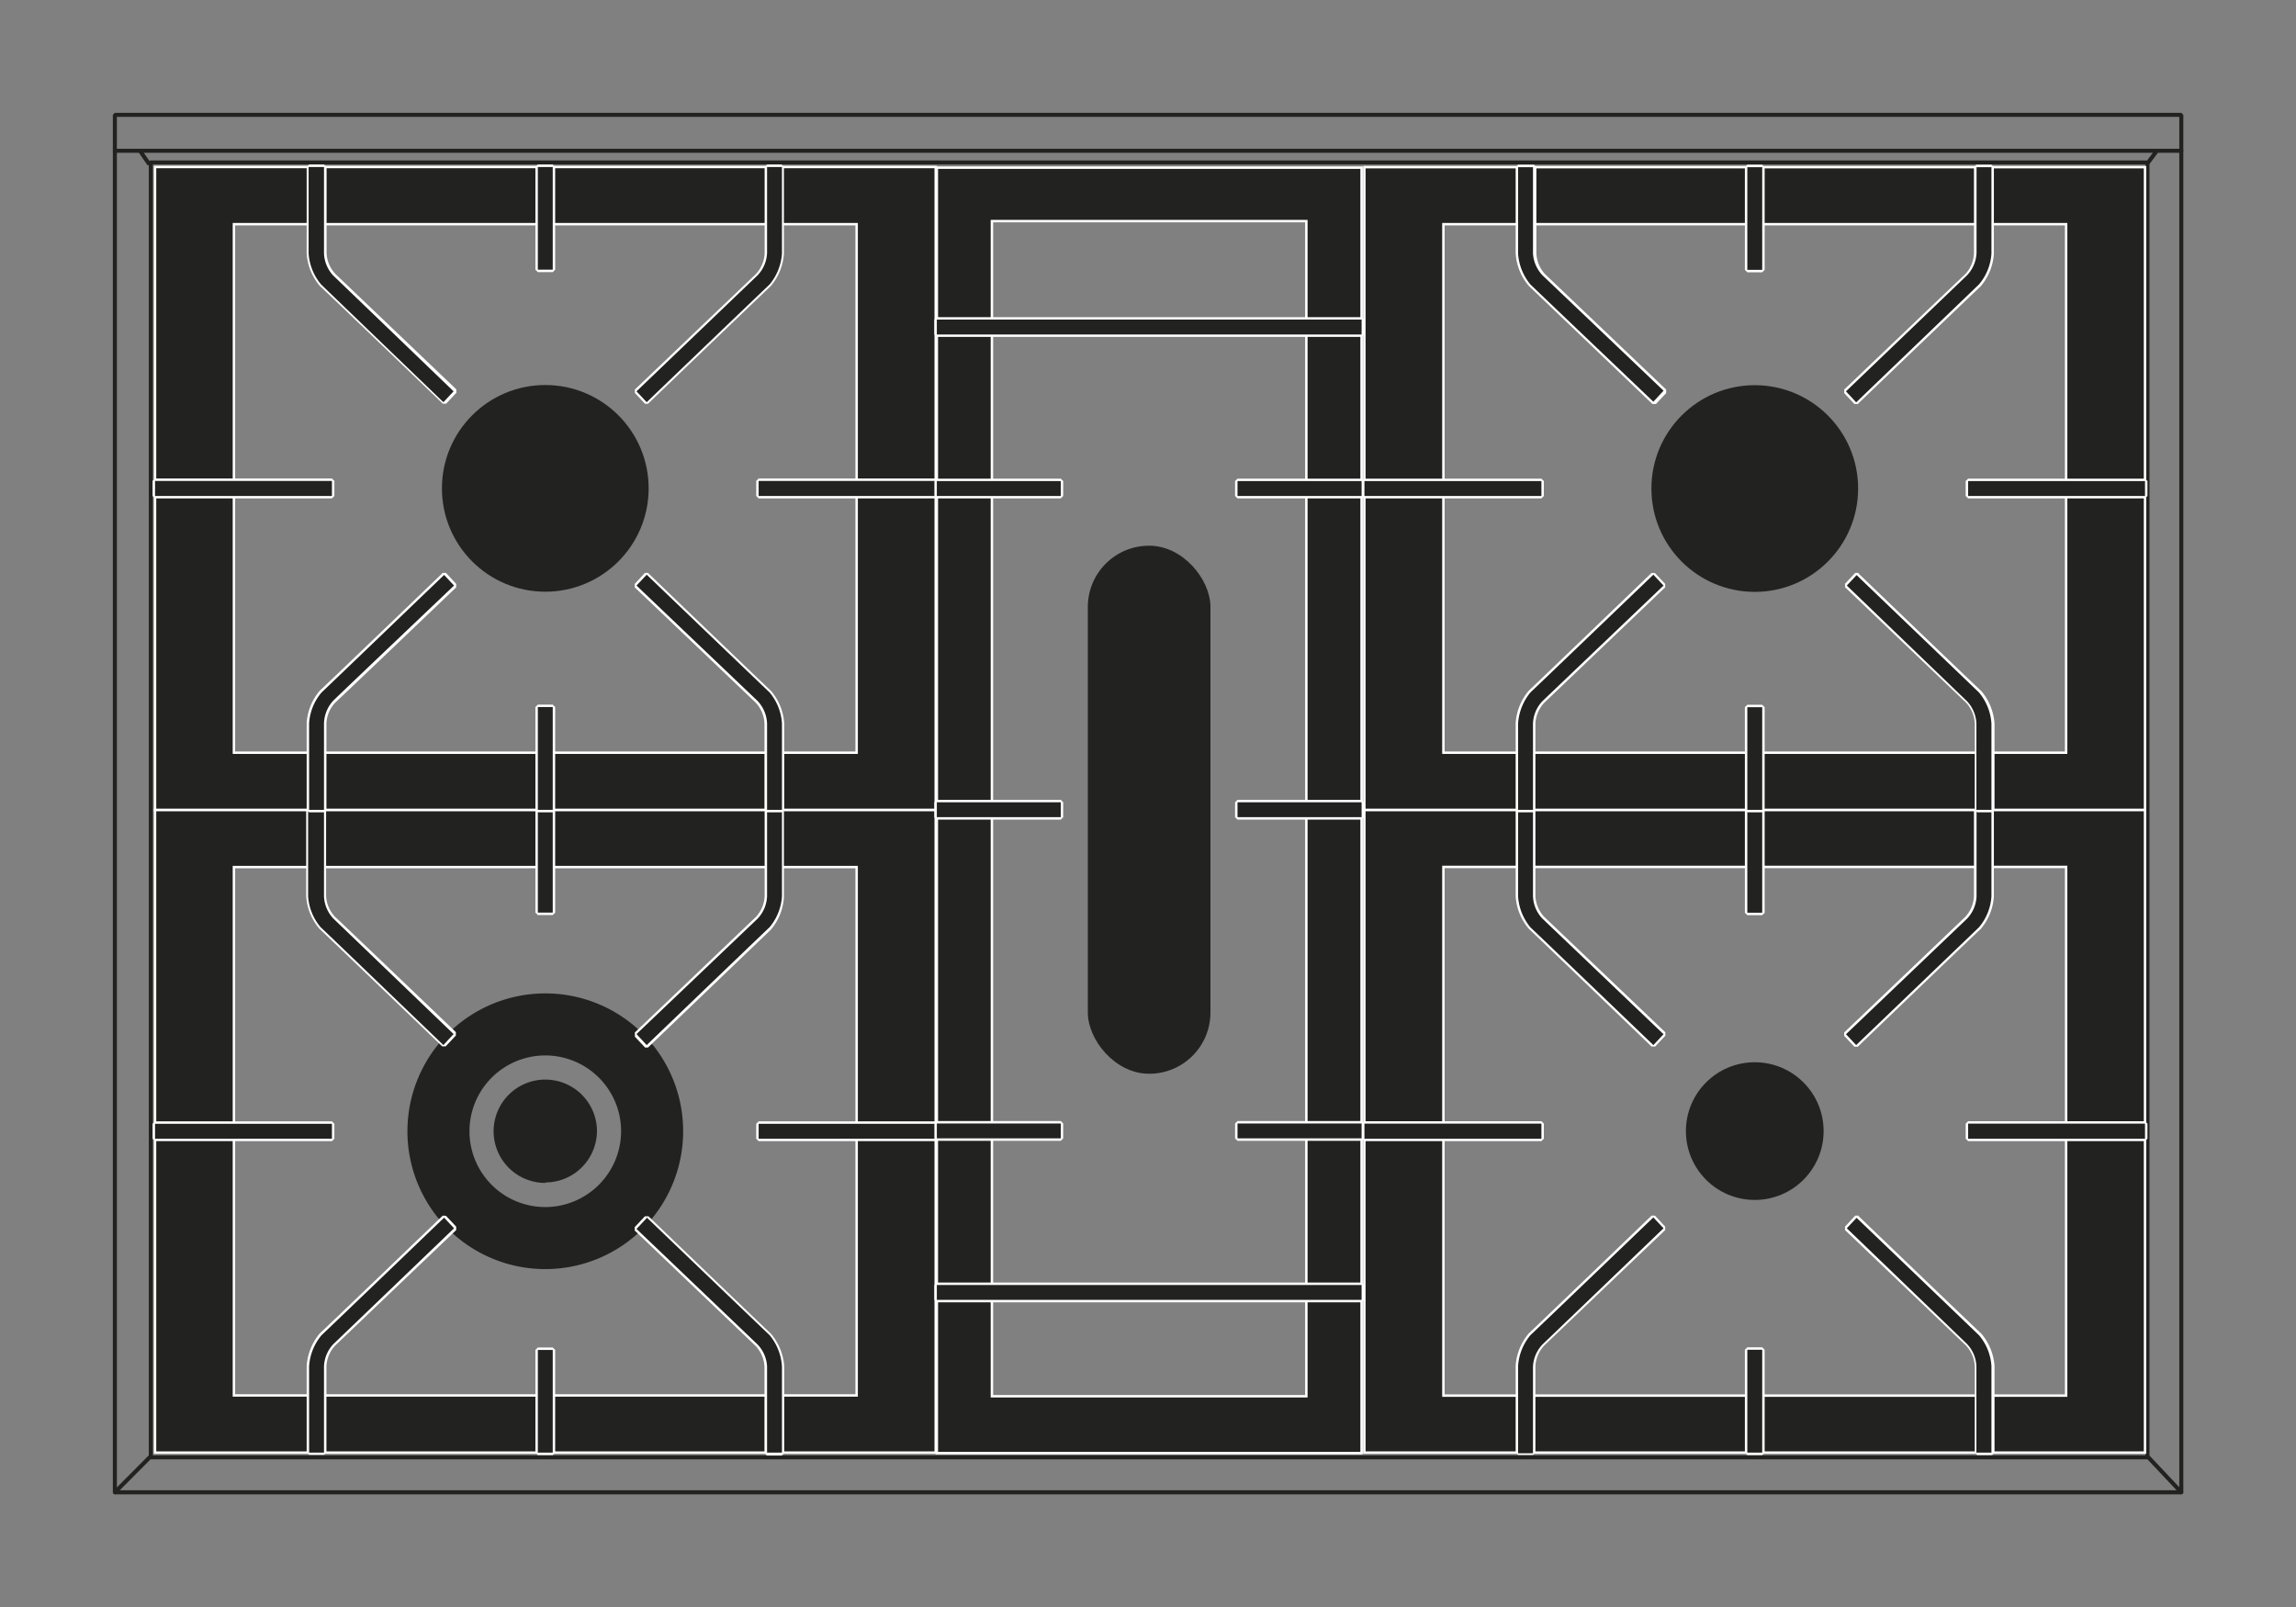 <svg xmlns="http://www.w3.org/2000/svg" viewBox="0 0 141.73 99.21"><rect x="0" y="0" width="141.73" height="99.21" fill="#808080" stroke="none"/><defs><style>.cls-3,.cls-4{fill:#222221}.cls-4{stroke:#fff;stroke-miterlimit:10;stroke-width:.15px}.cls-5{fill:#fff}</style></defs><g id="Piano" fill="none" stroke="#222221" stroke-linecap="round" stroke-width=".25"><path stroke-linejoin="bevel" d="M7.09 7.09h127.56v85.04H7.09z"/><path d="M7.09 9.31h127.56m-125.47.78l-.54-.78m123.92.78l.58-.78M7.09 92.13l2.22-2.23m125.34 2.23l-2.1-2.23M9.31 10.03h123.25v79.94H9.31z" stroke-linejoin="round"/></g><g id="Bruciatori"><path class="cls-3" d="M33.66 61.33a8.51 8.51 0 108.51 8.51 8.5 8.5 0 00-8.51-8.51zm0 13.19a4.68 4.68 0 114.68-4.68 4.69 4.69 0 01-4.68 4.68zm0-1.49a3.19 3.19 0 113.19-3.19A3.19 3.19 0 0133.66 73z"/><path class="cls-4" d="M9.57 50v39.68h48.19V50zm43.31 36.15H14.44V53.53h38.44z"/><path class="cls-3" d="M27.35 64.57c-.07-.07-7.14-6.86-7.58-7.27a3.48 3.48 0 01-.8-2V50l.08-.08H20l.08.08v5.33a2.09 2.09 0 00.56 1.33l7.47 7.13v.11l-.63.67z"/><path class="cls-5" d="M20 50v5.33a2.12 2.12 0 00.59 1.39L28 63.84l-.63.68s-7.13-6.86-7.58-7.28a3.25 3.25 0 01-.77-1.91V50H20m0-.15h-.92l-.18.15v5.33a3.45 3.45 0 00.81 2c.45.42 7.52 7.21 7.59 7.27h.21l.63-.67v-.21c-.07-.07-7.21-6.9-7.47-7.13a2 2 0 01-.54-1.29V50l-.13-.15z"/><path class="cls-3" d="M39.87 64.57l-.63-.67v-.11l7.47-7.13a2 2 0 00.56-1.33V50l.08-.08h.92l.08.08v5.33a3.44 3.44 0 01-.79 2c-.45.41-7.52 7.2-7.59 7.27z"/><path class="cls-5" d="M48.27 50v5.33a3.31 3.31 0 01-.76 1.91c-.45.42-7.59 7.28-7.59 7.28l-.63-.68 7.47-7.12a2.12 2.12 0 00.59-1.39V50h.92m0-.15h-.92l-.15.15v5.33a2 2 0 01-.54 1.28l-7.47 7.13V64l.63.67H40l7.58-7.27a3.44 3.44 0 00.81-2V50l-.15-.15z"/><path class="cls-3" d="M33.2 56.41l-.08-.07V50l.08-.08h.92l.08.08v6.34l-.08.07h-.92z"/><path class="cls-5" d="M34.12 50v6.34h-.92V50h.92m0-.15h-.92l-.15.15v6.34l.15.15h.92l.15-.15V50l-.15-.15z"/><path class="cls-3" d="M46.83 70.38l-.07-.08v-.92l.07-.08h10.93l.07.08v.92l-.07.08H46.83z"/><path class="cls-5" d="M57.76 69.38v.92H46.83v-.92h10.93m0-.15H46.83l-.15.15v.92l.15.15h10.93l.15-.15v-.92l-.15-.15z"/><path class="cls-3" d="M9.57 70.38l-.08-.08v-.92l.08-.08h10.92l.07.08v.92l-.07.08H9.57z"/><path class="cls-5" d="M20.49 69.38v.92H9.57v-.92h10.92m0-.15H9.57l-.15.15v.92l.15.15h10.92l.15-.15v-.92l-.15-.15z"/><path class="cls-3" d="M47.35 89.76l-.08-.08v-5.33a2 2 0 00-.56-1.35c-.26-.23-7.47-7.12-7.47-7.12v-.11l.63-.67H40c.07.07 7.14 6.85 7.59 7.27a3.43 3.43 0 01.79 2v5.34l-.08.08z"/><path class="cls-5" d="M39.92 75.16s7.14 6.85 7.59 7.27a3.36 3.36 0 01.76 1.92v5.33h-.92v-5.33a2.12 2.12 0 00-.59-1.35l-7.47-7.13.63-.67m.11-.11h-.22l-.63.67v.21l7.47 7.13a2 2 0 01.54 1.29v5.32l.15.15h.92l.15-.15v-5.36a3.5 3.5 0 00-.81-2c-.44-.41-7.51-7.2-7.58-7.27z"/><path class="cls-3" d="M19.05 89.76l-.05-.08v-5.33a3.45 3.45 0 01.8-2l7.58-7.27h.11l.63.67v.11s-7.25 6.92-7.51 7.14a2.1 2.1 0 00-.56 1.34v5.33l-.08.08z"/><path class="cls-5" d="M27.4 75.16l.63.67L20.56 83a2.12 2.12 0 00-.56 1.35v5.33h-.92v-5.33a3.31 3.31 0 01.77-1.92c.45-.42 7.58-7.27 7.58-7.27m-.1-.11c-.07.07-7.14 6.86-7.59 7.27a3.5 3.5 0 00-.81 2v5.34l.15.15H20l.15-.15v-5.31a2 2 0 01.54-1.28l7.47-7.13v-.21l-.63-.67z"/><path class="cls-3" d="M33.2 89.76l-.08-.08v-6.34l.08-.08h.92l.08.08v6.34l-.08.08h-.92z"/><path class="cls-5" d="M34.12 83.34v6.34h-.92v-6.34h.92m0-.15h-.92l-.15.15v6.34l.15.15h.92l.15-.15v-6.34l-.15-.15z"/><circle class="cls-3" cx="33.66" cy="30.15" r="6.38"/><path class="cls-4" d="M9.57 10.31V50h48.19V10.31zm43.31 36.16H14.44V13.84h38.44z"/><path class="cls-3" d="M27.35 24.89l-7.58-7.28a3.45 3.45 0 01-.8-2v-5.3l.08-.07H20l.08.07v5.34a2.09 2.09 0 00.53 1.35l7.47 7.12v.11l-.63.67z"/><path class="cls-5" d="M20 10.31v5.34a2.12 2.12 0 00.56 1.35L28 24.16l-.63.67s-7.1-6.83-7.55-7.27a3.31 3.31 0 01-.77-1.91v-5.34H20m0-.15h-.92l-.15.15v5.34a3.45 3.45 0 00.81 2c.45.41 7.52 7.2 7.59 7.27h.21l.63-.67v-.21l-7.47-7.13a2 2 0 01-.54-1.28v-5.32l-.16-.15z"/><path class="cls-3" d="M39.87 24.88l-.63-.67v-.11l7.47-7.1a2 2 0 00.56-1.34v-5.35l.08-.07h.92l.08.07v5.34a3.43 3.43 0 01-.79 2C47.11 18 40 24.82 40 24.89z"/><path class="cls-5" d="M48.27 10.31v5.34a3.36 3.36 0 01-.76 1.91c-.45.42-7.59 7.27-7.59 7.27l-.63-.67L46.76 17a2.12 2.12 0 00.59-1.38v-5.31h.92m0-.15h-.92l-.15.15v5.34a2 2 0 01-.54 1.27l-7.47 7.13v.21l.63.67H40c.07-.07 7.14-6.86 7.58-7.27a3.44 3.44 0 00.81-2v-5.35l-.15-.15z"/><path class="cls-3" d="M33.2 16.73l-.08-.08v-6.34l.08-.07h.92l.08.07v6.34l-.08.08h-.92z"/><path class="cls-5" d="M34.12 10.31v6.34h-.92v-6.34h.92m0-.15h-.92l-.15.15v6.34l.15.15h.92l.15-.15v-6.34l-.15-.15z"/><path class="cls-3" d="M46.83 30.69l-.07-.07v-.93l.07-.07h10.93l.07.07v.93l-.07.07H46.83z"/><path class="cls-5" d="M57.76 29.69v.93H46.83v-.93h10.93m0-.15H46.83l-.15.15v.93l.15.15h10.93l.15-.15v-.93l-.15-.15z"/><path class="cls-3" d="M9.57 30.69l-.08-.07v-.93l.08-.07h10.92l.07.07v.93l-.07.07H9.57z"/><path class="cls-5" d="M20.49 29.69v.93H9.57v-.93h10.92m0-.15H9.57l-.15.15v.93l.15.15h10.92l.15-.15v-.93l-.15-.15z"/><path class="cls-3" d="M47.35 50.07l-.08-.07v-5.34a2 2 0 00-.56-1.33l-7.47-7.13v-.1l.63-.68H40c.07.07 7.14 6.86 7.59 7.27a3.46 3.46 0 01.79 2V50l-.08.07z"/><path class="cls-5" d="M39.92 35.48s7.14 6.85 7.59 7.27a3.31 3.31 0 01.76 1.91V50h-.92v-5.34a2.15 2.15 0 00-.59-1.39l-7.47-7.12.63-.67m.11-.11h-.22l-.63.68v.21l7.47 7.12a2 2 0 01.54 1.29V50l.15.15h.92l.15-.15v-5.34a3.45 3.45 0 00-.81-2c-.44-.41-7.51-7.2-7.58-7.27z"/><path class="cls-3" d="M19.05 50.07L19 50v-5.34a3.48 3.48 0 01.8-2c.44-.41 7.51-7.2 7.58-7.27h.11l.63.68v.1l-7.47 7.13a2.1 2.1 0 00-.56 1.34V50l-.08.07z"/><path class="cls-5" d="M27.4 35.48l.63.67s-7.21 6.85-7.47 7.12a2.15 2.15 0 00-.56 1.39V50h-.92v-5.34a3.25 3.25 0 01.77-1.91c.45-.42 7.58-7.27 7.58-7.27m-.1-.11c-.07.07-7.14 6.86-7.59 7.27a3.44 3.44 0 00-.81 2V50l.15.15H20l.15-.15v-5.34a2 2 0 01.54-1.28c.26-.23 7.4-7.05 7.47-7.12v-.21l-.63-.68z"/><path class="cls-3" d="M33.2 50.07l-.08-.07v-6.35l.08-.07h.92l.08.07V50l-.08.07h-.92z"/><path class="cls-5" d="M34.12 43.65V50h-.92v-6.35h.92m0-.15h-.92l-.15.15V50l.15.15h.92l.15-.15v-6.35l-.15-.15z"/><circle class="cls-3" cx="108.32" cy="69.83" r="4.25"/><path class="cls-4" d="M84.22 50v39.68h48.19V50zm43.32 36.16H89.1V53.52h38.44z"/><path class="cls-3" d="M121.49 70.37l-.07-.07v-.93l.07-.07h10.92l.08.07v.93l-.08.07h-10.92z"/><path class="cls-5" d="M132.41 69.37v.93h-10.92v-.93h10.92m0-.15h-10.92l-.15.15v.93l.15.15h10.92l.15-.15v-.93l-.15-.15z"/><path class="cls-3" d="M84.22 70.37l-.07-.07v-.93l.07-.07h10.93l.07.07v.93l-.07.07H84.22z"/><path class="cls-5" d="M95.15 69.37v.93H84.22v-.93h10.93m0-.15H84.22l-.15.15v.93l.15.15h10.93l.15-.15v-.93l-.15-.15z"/><path class="cls-3" d="M102 64.57c-.07-.07-7.14-6.86-7.59-7.28a3.41 3.41 0 01-.79-2V50l.08-.07h.92l.08.07v5.34a2.09 2.09 0 00.56 1.33l7.47 7.13v.1l-.63.67z"/><path class="cls-5" d="M94.63 50v5.34a2.12 2.12 0 00.59 1.38l7.47 7.13-.63.67s-7.14-6.85-7.59-7.27a3.33 3.33 0 01-.76-1.91V50h.92m0-.15h-.92l-.15.15v5.34a3.45 3.45 0 00.81 2c.44.41 7.51 7.2 7.58 7.27h.22l.63-.67v-.21l-7.48-7.13a2 2 0 01-.54-1.28V50l-.15-.15z"/><path class="cls-3" d="M114.52 64.56l-.63-.67v-.1l7.47-7.13a2.1 2.1 0 00.56-1.34V50l.08-.07h.92l.08.07v5.34a3.42 3.42 0 01-.8 2l-7.58 7.28z"/><path class="cls-5" d="M122.93 50v5.34a3.28 3.28 0 01-.77 1.91l-7.58 7.27-.63-.67 7.47-7.13a2.12 2.12 0 00.59-1.38V50h.92m0-.15H122l-.15.15v5.34a2 2 0 01-.54 1.27l-7.47 7.13v.21l.63.67h.21c.07-.07 7.14-6.86 7.59-7.27a3.44 3.44 0 00.81-2V50l-.15-.15z"/><path class="cls-3" d="M122 89.75l-.08-.07v-5.34a2.09 2.09 0 00-.56-1.33l-7.47-7.13v-.1l.63-.67h.11l7.58 7.28a3.42 3.42 0 01.8 2v5.34l-.08.07z"/><path class="cls-5" d="M114.58 75.16l7.58 7.27a3.25 3.25 0 01.77 1.91v5.34H122v-5.34a2.12 2.12 0 00-.59-1.38L114 75.83l.63-.67m.1-.11h-.21l-.63.68v.21l7.47 7.13a2 2 0 01.54 1.28v5.33l.15.15h.92l.15-.15v-5.34a3.45 3.45 0 00-.81-2c-.45-.41-7.52-7.2-7.59-7.27z"/><path class="cls-3" d="M93.71 89.75l-.08-.07v-5.34a3.41 3.41 0 01.79-2c.45-.42 7.52-7.21 7.59-7.28h.1l.63.67v.1L95.27 83a2.1 2.1 0 00-.56 1.34v5.33l-.08.07z"/><path class="cls-5" d="M102.06 75.16l.63.67L95.22 83a2.12 2.12 0 00-.59 1.38v5.34h-.92v-5.38a3.31 3.31 0 01.76-1.91c.45-.42 7.59-7.27 7.59-7.27m-.11-.11c-.07.07-7.14 6.86-7.58 7.27a3.44 3.44 0 00-.81 2v5.35l.15.15h.92l.15-.15v-5.33a2 2 0 01.54-1.27l7.47-7.13v-.21l-.63-.68z"/><path class="cls-3" d="M107.86 56.41l-.08-.07v-6.35l.08-.07h.92l.08.07v6.35l-.08.07h-.92z"/><path class="cls-5" d="M108.78 50v6.35h-.92V50h.92m0-.15h-.92l-.15.15v6.35l.15.15h.92l.15-.15V50l-.15-.15z"/><path class="cls-3" d="M107.86 89.75l-.08-.07v-6.35l.08-.07h.92l.08.07v6.35l-.08.07h-.92z"/><path class="cls-5" d="M108.78 83.33v6.35h-.92v-6.35h.92m0-.15h-.92l-.15.15v6.35l.15.15h.92l.15-.15v-6.35l-.15-.15z"/><circle class="cls-3" cx="108.32" cy="30.16" r="6.38"/><path class="cls-4" d="M84.22 10.32V50h48.19V10.32zm43.32 36.15H89.1V13.84h38.44z"/><path class="cls-3" d="M102 24.89c-.07-.07-7.14-6.86-7.59-7.27a3.44 3.44 0 01-.79-2v-5.31l.08-.07h.92l.08.07v5.34a2.09 2.09 0 00.57 1.35l7.47 7.13v.1l-.63.68z"/><path class="cls-5" d="M94.63 10.32v5.33a2.15 2.15 0 00.59 1.35l7.47 7.12-.63.68s-7.14-6.8-7.59-7.24a3.31 3.31 0 01-.76-1.91v-5.33h.92m0-.15h-.92l-.15.15v5.33a3.45 3.45 0 00.81 2l7.63 7.29h.22l.63-.67v-.22l-7.47-7.12a2 2 0 01-.54-1.29v-5.32l-.15-.15z"/><path class="cls-3" d="M114.52 24.89l-.63-.68v-.1l7.48-7.11a2.09 2.09 0 00.56-1.33v-5.36l.08-.07h.92l.08.07v5.34a3.48 3.48 0 01-.8 2c-.44.41-7.51 7.2-7.58 7.27z"/><path class="cls-5" d="M122.93 10.32v5.33a3.25 3.25 0 01-.77 1.91l-7.58 7.28-.63-.68 7.47-7.16a2.15 2.15 0 00.59-1.39v-5.29h.92m0-.15H122l-.15.15v5.33a2 2 0 01-.54 1.28c-.26.23-7.4 7.06-7.47 7.12v.22l.63.67h.21c.07-.07 7.14-6.85 7.59-7.27a3.44 3.44 0 00.81-2v-5.35l-.15-.15z"/><path class="cls-3" d="M107.86 16.73l-.08-.07v-6.35l.08-.07h.92l.08.07v6.35l-.08.07h-.92z"/><path class="cls-5" d="M108.78 10.32v6.34h-.92v-6.34h.92m0-.15h-.92l-.15.15v6.34l.15.15h.92l.15-.15v-6.34l-.15-.15z"/><path class="cls-3" d="M121.49 30.7l-.07-.08v-.92l.07-.08h10.92l.08.08v.92l-.08.08h-10.92z"/><path class="cls-5" d="M132.41 29.7v.92h-10.92v-.92h10.92m0-.15h-10.92l-.15.15v.92l.15.15h10.92l.15-.15v-.92l-.15-.15z"/><path class="cls-3" d="M84.22 30.7l-.07-.08v-.92l.07-.08h10.93l.07.08v.92l-.07.08H84.22z"/><path class="cls-5" d="M95.15 29.7v.92H84.22v-.92h10.93m0-.15H84.22l-.15.15v.92l.15.15h10.93l.15-.15v-.92l-.15-.15z"/><path class="cls-3" d="M122 50.08l-.08-.08v-5.33a2.1 2.1 0 00-.56-1.34l-7.47-7.12v-.11l.63-.67h.11l7.58 7.27a3.45 3.45 0 01.8 2V50l-.08.08z"/><path class="cls-5" d="M114.58 35.48l7.58 7.27a3.31 3.31 0 01.77 1.92V50H122v-5.33a2.12 2.12 0 00-.59-1.39L114 36.15l.63-.67m.1-.11h-.21l-.63.67v.21l7.47 7.13a2 2 0 01.54 1.28V50l.15.15h.92l.15-.15v-5.33a3.47 3.47 0 00-.81-2c-.45-.41-7.52-7.2-7.59-7.27z"/><path class="cls-3" d="M93.71 50.08l-.08-.08v-5.33a3.44 3.44 0 01.79-2c.45-.42 7.52-7.21 7.59-7.27h.1l.63.67v.11l-7.47 7.12a2.1 2.1 0 00-.56 1.34V50l-.08.08z"/><path class="cls-5" d="M102.06 35.48l.63.67-7.47 7.13a2.12 2.12 0 00-.59 1.39V50h-.92v-5.33a3.36 3.36 0 01.76-1.92c.45-.42 7.59-7.27 7.59-7.27m-.11-.11c-.07.07-7.14 6.86-7.58 7.27a3.47 3.47 0 00-.81 2V50l.15.15h.92l.15-.15v-5.33a2 2 0 01.54-1.28l7.47-7.13v-.21l-.63-.67z"/><path class="cls-3" d="M107.86 50.08l-.08-.08v-6.34l.08-.08h.92l.08.08V50l-.08.08h-.92z"/><path class="cls-5" d="M108.78 43.66V50h-.92v-6.34h.92m0-.15h-.92l-.15.15V50l.15.15h.92l.15-.15v-6.34l-.15-.15z"/><rect class="cls-3" x="67.15" y="33.69" width="7.57" height="32.6" rx="3.78"/><path class="cls-4" d="M57.83 10.35v79.36h26.22V10.35zM80.64 86.2H61.23V13.65h19.41z"/><path class="cls-3" d="M57.83 50.53l-.08-.08v-.92l.08-.08h7.65l.08.08v.92l-.08.08h-7.65z"/><path class="cls-5" d="M65.48 49.53v.92h-7.65v-.92h7.65m0-.15h-7.65l-.15.15v.92l.15.15h7.65l.15-.15v-.92l-.15-.15z"/><path class="cls-3" d="M57.83 70.36l-.08-.08v-.92l.08-.08h7.65l.08.08v.92l-.08.08h-7.65z"/><path class="cls-5" d="M65.48 69.36v.92h-7.65v-.92h7.65m0-.15h-7.65l-.15.15v.92l.15.15h7.65l.15-.15v-.92l-.15-.15z"/><path class="cls-3" d="M76.39 50.53l-.07-.08v-.92l.07-.08h7.66l.07.08v.92l-.07.08h-7.66z"/><path class="cls-5" d="M84.05 49.53v.92h-7.66v-.92h7.66m0-.15h-7.66l-.15.15v.92l.15.15h7.66l.15-.15v-.92l-.15-.15z"/><path class="cls-3" d="M76.39 70.36l-.07-.08v-.92l.07-.08h7.66l.07.08v.92l-.07.08h-7.66z"/><path class="cls-5" d="M84.05 69.36v.92h-7.66v-.92h7.66m0-.15h-7.66l-.15.15v.92l.15.15h7.66l.15-.15v-.92l-.15-.15z"/><path class="cls-3" d="M57.83 30.7l-.08-.08v-.92l.08-.08h7.65l.08.08v.92l-.08.08h-7.65z"/><path class="cls-5" d="M65.48 29.7v.92h-7.65v-.92h7.65m0-.15h-7.65l-.15.15v.92l.15.15h7.65l.15-.15v-.92l-.15-.15z"/><path class="cls-3" d="M57.83 20.73l-.08-.08v-.92l.08-.07h26.22l.07.07v.92l-.07.08H57.83z"/><path class="cls-5" d="M84.05 19.73v.92H57.83v-.92h26.22m0-.15H57.83l-.15.15v.92l.15.15h26.22l.15-.15v-.92l-.15-.15z"/><path class="cls-3" d="M57.83 80.33l-.08-.08v-.92l.08-.08h26.22l.07.08v.92l-.07.08H57.83z"/><path class="cls-5" d="M84.05 79.33v.92H57.83v-.92h26.22m0-.15H57.83l-.15.15v.92l.15.15h26.22l.15-.15v-.92l-.15-.15z"/><path class="cls-3" d="M76.39 30.7l-.07-.08v-.92l.07-.08h7.66l.07.08v.92l-.07.08h-7.66z"/><path class="cls-5" d="M84.05 29.7v.92h-7.66v-.92h7.66m0-.15h-7.66l-.15.15v.92l.15.15h7.66l.15-.15v-.92l-.15-.15z"/></g></svg>